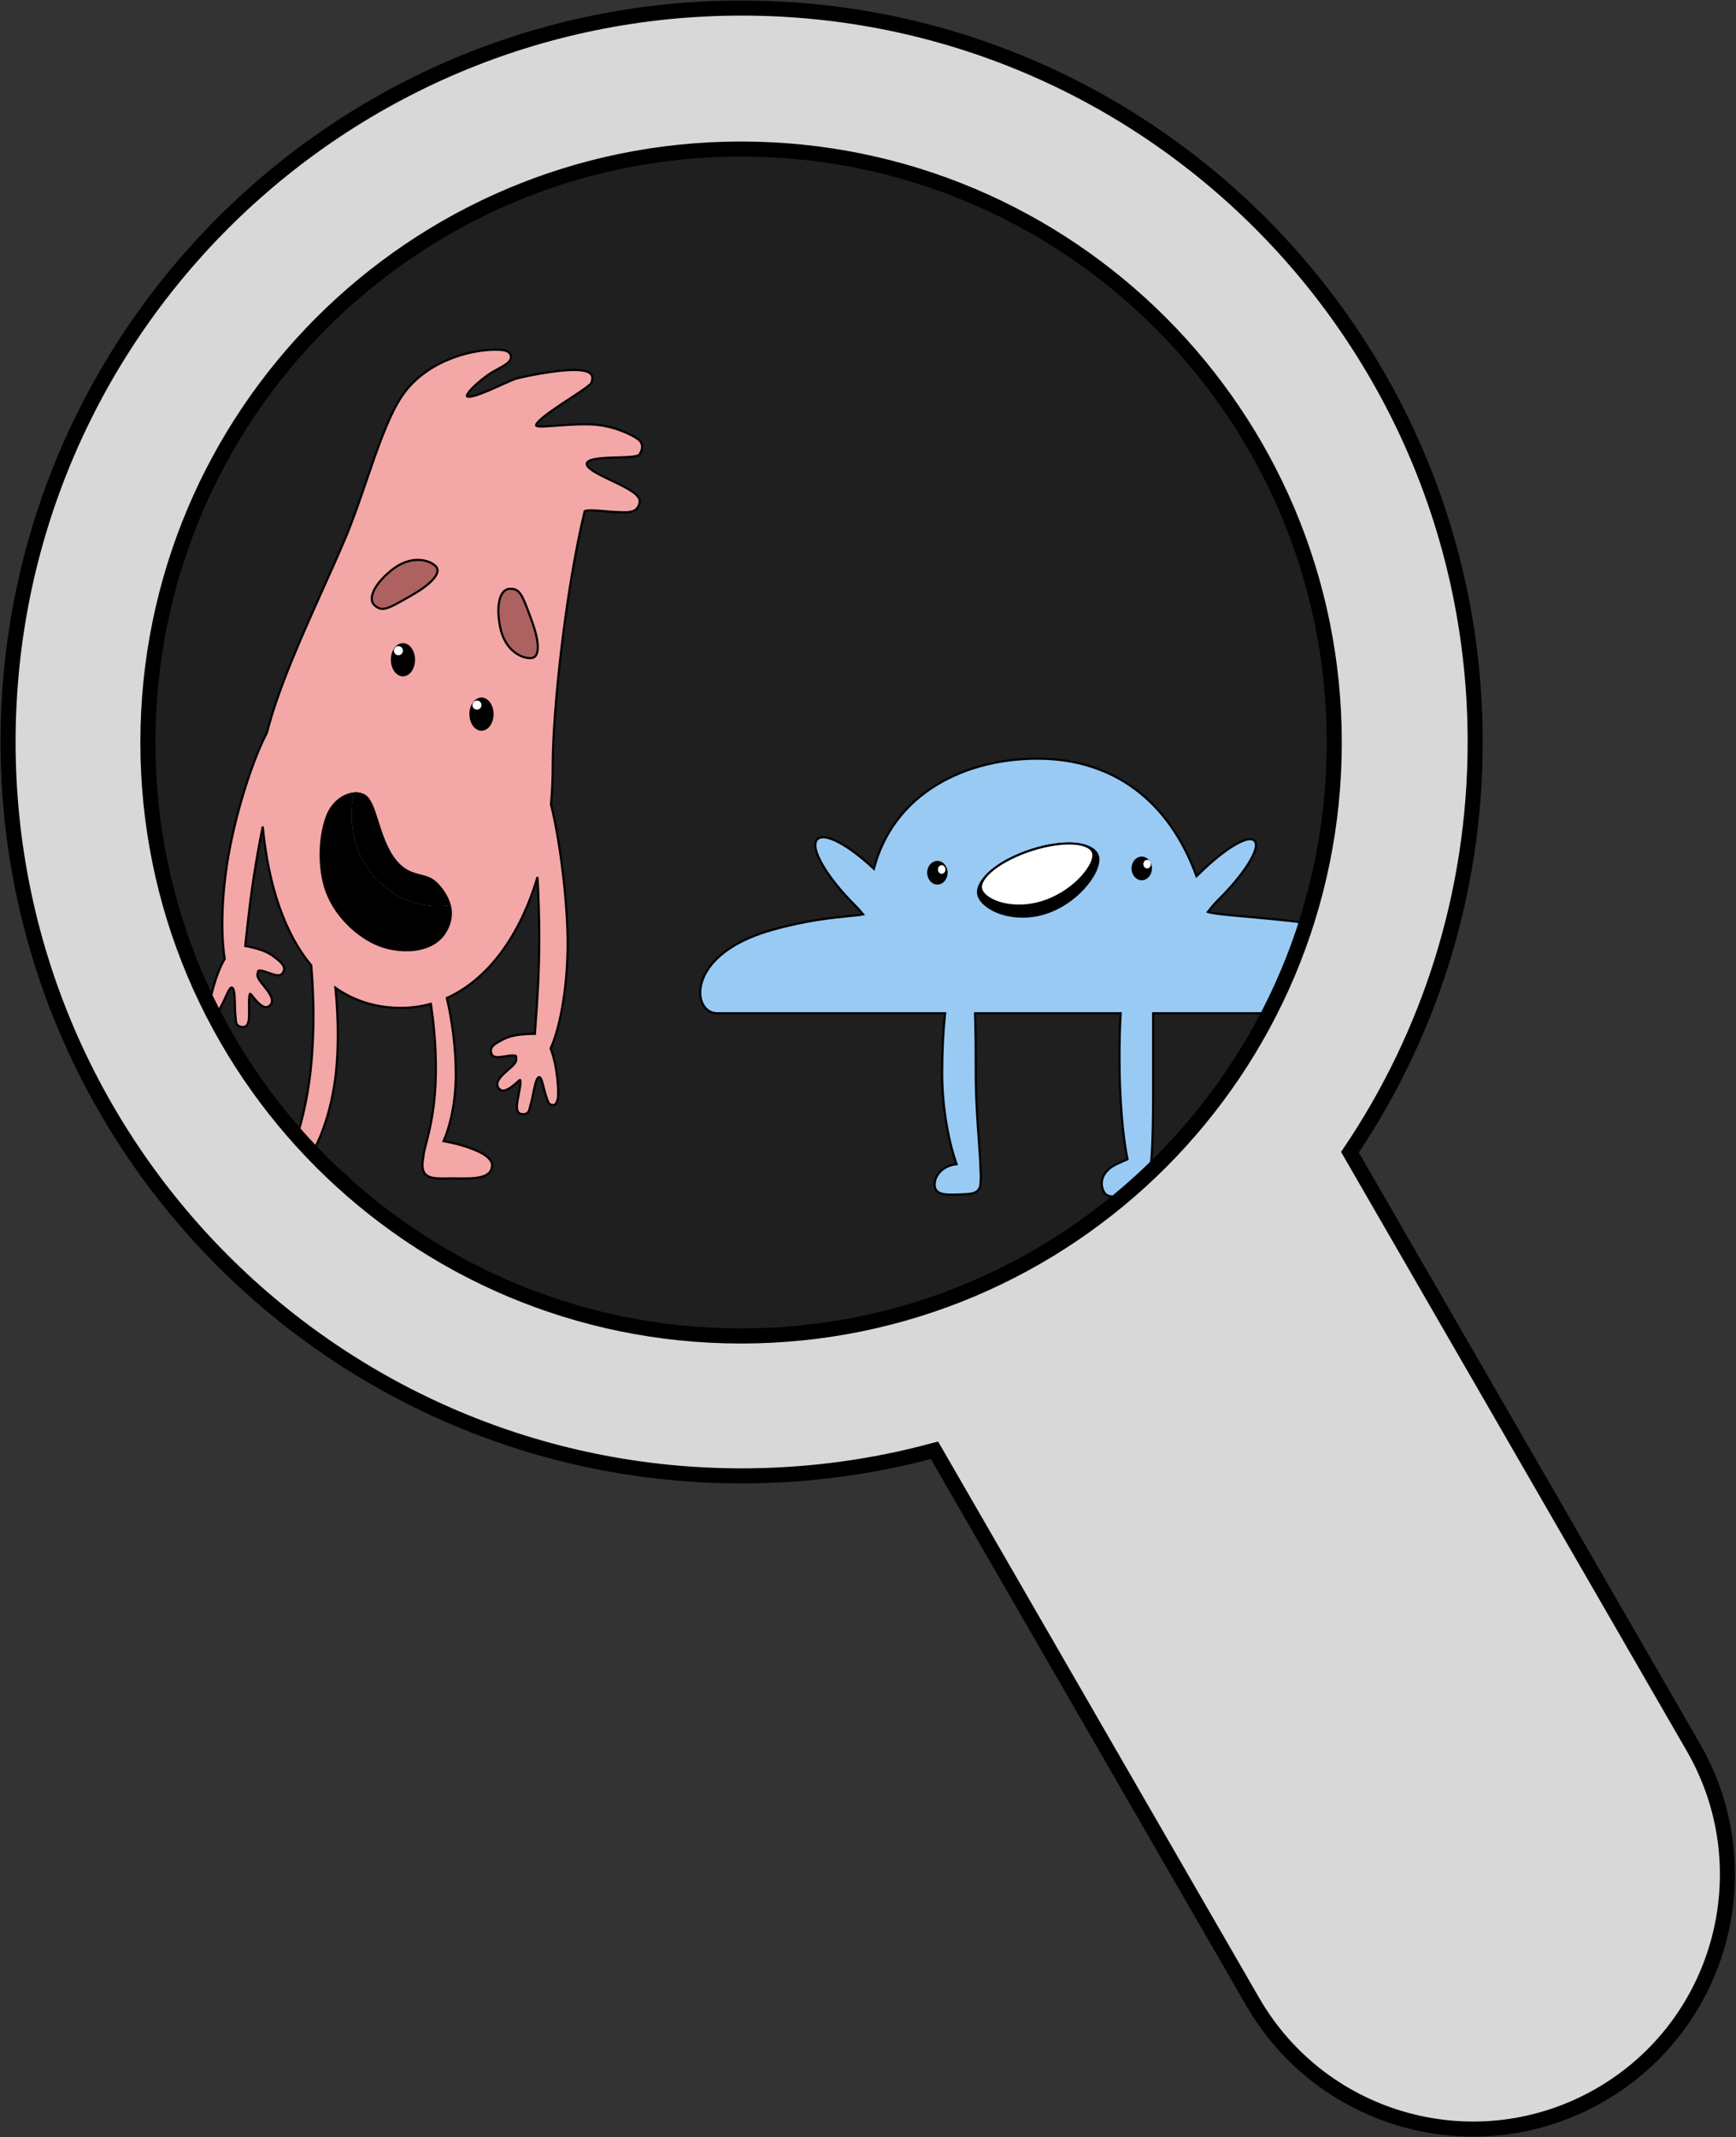 <?xml version="1.0" encoding="UTF-8"?>
<svg width="1614px" height="1986px" viewBox="0 0 1614 1986" version="1.1" xmlns="http://www.w3.org/2000/svg" xmlns:xlink="http://www.w3.org/1999/xlink">
    <rect x="0" y="0" width="1614" height="1986" fill="#333333" stroke="none"/>
    <!-- Generator: Sketch 62 (91390) - https://sketch.com -->
    <title>telescope</title>
    <desc>Created with Sketch.</desc>
    <g id="Page-1" stroke="none" stroke-width="1" fill="none" fill-rule="evenodd">
        <g id="telescope" transform="translate(7, 7)">
            <circle id="Oval" fill="#1F1F1F" fill-rule="nonzero" cx="682" cy="683" r="554"></circle>
            <g id="Group-3" transform="translate(389, 711.5) scale(-1, 1) translate(-389, -711.5) translate(188, 318)">
                <path d="M380.809,593.046 C378.707,594.721 378.719,604.376 378.54,611.117 C378.46,614.147 378.387,616.679 378.197,617.905 C377.999,619.18 377.938,620.382 377.88,621.487 C377.765,623.697 377.608,625.534 376.73,626.878 C375.992,628.008 374.779,628.864 372.593,629.249 C371.389,629.461 370.368,629.413 369.505,629.125 C368.589,628.819 367.833,628.248 367.228,627.372 C366.2,625.885 365.619,623.394 365.465,619.687 C365.372,617.431 365.409,614.697 365.447,611.925 C365.504,607.724 365.57,603.433 365.156,600.644 C365.021,599.732 364.85,598.996 364.573,598.531 C363.9,598.472 363.037,599.828 361.824,601.328 C359.34,604.398 355.86,608.638 352.012,610.46 C351.098,610.893 350.19,611.03 349.332,610.949 C348.395,610.861 347.516,610.509 346.754,609.973 C345.131,608.833 344.073,606.857 344.107,604.984 C344.186,600.703 347.841,595.982 351.476,591.45 C354.966,587.098 358.71,582.877 357.452,579.451 C357.336,579.135 357.263,578.78 357.193,578.416 C357.105,577.958 357.11,577.384 356.603,577.1 C356.159,576.851 355.445,576.821 354.326,576.983 C352.119,577.303 349.555,578.216 347.033,579.107 C344.239,580.092 341.492,581.048 339.287,581.269 C337.315,581.467 335.761,581.072 334.756,579.957 C333.722,578.809 333.162,577.676 332.942,576.58 C332.689,575.326 332.876,574.105 333.381,572.93 C334.609,570.075 337.854,567.492 340.5,565.441 C341.02,565.039 341.513,564.657 341.956,564.297 C348.632,558.875 358.456,556.046 368.98,554.072 C368.767,552.093 368.547,550.014 368.317,547.836 C366.308,528.839 363.5,502.27 357.433,467.873 C355.897,459.162 354.32,450.9 352.74,443.097 C347.371,499.227 331.779,543.197 307.638,572.11 C305.975,592.502 304.427,620.018 306.796,653.886 C309.979,699.401 319.643,727.927 325.152,744.191 C326.517,748.218 327.628,751.501 328.329,754.11 C332.557,757.715 336.265,765.089 336.265,774.661 C336.265,777.291 335.802,779.356 334.974,780.984 C334.051,782.801 332.674,784.094 330.919,785.004 C326.869,787.104 320.661,787.066 313.47,786.951 C311.829,786.925 310.137,786.898 308.411,786.898 C306.856,786.902 305.243,786.924 303.6,786.947 C295.077,787.065 285.772,787.163 279.502,784.882 C276.999,783.971 274.965,782.684 273.583,780.923 C272.298,779.286 271.559,777.237 271.559,774.661 C271.559,772.463 272.607,770.349 274.5,768.37 C276.452,766.328 279.313,764.42 282.703,762.686 C291.081,758.4 302.717,755.147 311.296,753.294 C299.717,737.613 286.749,704.365 283.788,662.026 C282.188,639.149 282.951,614.597 285.169,592.942 C267.715,605.17 247.297,611.609 224.265,611.609 C214.653,611.609 205.348,610.32 196.411,607.83 C194.152,623.129 191.771,643.312 191.771,668.048 C191.771,703.2 197.651,725.644 201.003,738.44 C202.428,743.878 203.38,747.626 203.311,749.903 C203.88,752.315 204.207,754.964 204.207,757.805 C204.207,760.435 203.743,762.501 202.916,764.129 C201.992,765.946 200.616,767.239 198.86,768.149 C194.81,770.248 188.602,770.21 181.411,770.096 C179.771,770.07 178.079,770.043 176.35,770.043 C174.712,770.043 172.996,770.067 171.238,770.092 C162.886,770.209 153.634,770.309 147.39,768.015 C144.907,767.103 142.885,765.814 141.511,764.054 C140.236,762.419 139.501,760.374 139.501,757.805 C139.501,755.455 140.702,753.198 142.852,751.099 C145.093,748.911 148.372,746.884 152.198,745.064 C162.41,740.208 176.547,736.793 184.555,735.396 C178.389,721.114 173.218,699.136 173.218,673.072 C173.218,648.718 176.826,622.163 181.583,602.445 C143.715,585.395 113.79,545.394 97.276,490.045 C96.359,507.414 95.639,526.321 95.639,545.845 C95.639,579.18 97.488,604.615 98.81,622.803 C99.159,627.616 99.472,631.922 99.706,635.733 C111.192,635.773 121.845,636.772 129.645,641.11 C130.144,641.387 130.696,641.678 131.277,641.984 C134.239,643.545 137.884,645.525 139.589,648.123 C140.29,649.193 140.686,650.362 140.656,651.641 C140.629,652.759 140.274,653.972 139.455,655.282 C138.659,656.555 137.197,657.213 135.221,657.361 C133.011,657.526 130.14,657.062 127.217,656.576 C124.578,656.137 121.895,655.683 119.666,655.751 C118.536,655.785 117.838,655.939 117.444,656.261 C116.993,656.629 117.098,657.194 117.091,657.66 C117.086,658.03 117.075,658.392 117.016,658.724 C116.373,662.317 120.792,665.824 124.985,669.503 C129.352,673.335 133.771,677.35 134.593,681.552 C134.952,683.391 134.253,685.52 132.853,686.925 C132.196,687.585 131.39,688.084 130.483,688.334 C129.653,688.562 128.735,688.585 127.759,688.317 C123.653,687.191 119.49,683.62 116.51,681.027 C115.055,679.761 113.969,678.575 113.413,678.552 C113.126,679.256 113.084,680.011 113.11,680.932 C113.187,683.75 113.996,687.965 114.783,692.092 C115.302,694.816 115.813,697.502 116.113,699.74 C116.605,703.417 116.466,705.971 115.712,707.614 C115.268,708.582 114.622,709.275 113.774,709.736 C112.974,710.17 111.976,710.394 110.754,710.394 C108.534,710.394 107.191,709.762 106.268,708.777 C105.17,707.607 104.696,705.825 104.199,703.668 C103.951,702.59 103.682,701.416 103.265,700.196 C102.865,699.021 102.354,696.54 101.748,693.571 C100.401,686.963 98.736,677.452 96.376,676.168 C95.991,675.958 95.652,675.858 95.343,675.959 C94.96,676.085 94.665,676.447 94.371,676.916 C93.3,678.626 92.522,681.76 91.547,685.553 C90.58,689.316 89.448,693.712 87.76,698.076 C87.19,699.55 86.524,700.42 85.88,700.957 C84.846,701.818 83.814,701.887 83.022,701.913 C81.628,701.971 80.712,701.311 80.011,700.293 C79.168,699.071 78.675,697.279 78.405,696.194 C77.245,691.527 78.502,665.54 85.113,649.322 C77.002,632.243 69.257,594.531 69.257,551.682 C69.257,511.391 76.752,454.123 84.716,422.593 C83.638,410.533 83.084,398.047 83.084,385.187 C83.084,336.473 71.336,223.831 53.389,150.029 C53.146,149.886 52.888,149.792 52.576,149.707 C51.676,149.46 50.402,149.342 48.892,149.3 C44.523,149.181 38.266,149.737 33.018,150.201 C29.429,150.518 26.304,150.792 24.537,150.792 C23.383,150.792 22.105,150.862 20.765,150.934 C16.314,151.173 11.239,151.391 7.575,149.553 C4.835,148.178 2.797,145.718 2.307,141.308 C2.144,139.845 2.612,138.359 3.653,136.873 C4.669,135.423 6.245,133.96 8.238,132.503 C13.242,128.843 20.929,125.167 28.492,121.56 C35.482,118.225 42.364,114.95 46.831,111.781 C48.458,110.626 49.757,109.495 50.586,108.374 C51.215,107.523 51.575,106.691 51.483,105.858 C51.384,104.96 50.766,104.267 49.858,103.678 C48.606,102.867 46.812,102.27 44.667,101.802 C38.569,100.474 29.726,100.262 21.778,100.065 C11.924,99.82 3.755,99.272 2.469,97.346 C0.809,94.859 0,92.394 0,90.167 C0,87.835 0.87,85.743 2.616,84.102 C5.74,81.168 20.705,72.637 39.891,70.033 C50.799,68.552 65.636,69.553 77.794,70.38 C88.375,71.099 97.288,72.11 98.477,70.443 C98.592,70.282 98.579,70.083 98.532,69.87 C98.432,69.419 98.154,68.913 97.754,68.347 C96.72,66.887 94.899,65.136 92.561,63.188 C86.034,57.751 75.544,50.89 66.337,44.864 C56.24,38.257 47.825,32.543 47.16,30.68 C46.077,27.646 45.77,24.95 47.436,22.856 C48.717,21.246 51.267,19.923 56.005,19.243 C70.744,17.127 103.025,23.318 116.564,26.674 C118.96,27.268 124.265,29.658 130.514,32.487 C138.527,36.116 148.124,40.466 155.03,42.521 C157.448,43.24 159.521,43.68 161.052,43.673 C161.627,43.671 162.114,43.61 162.487,43.445 C162.69,43.355 162.852,43.234 162.934,43.044 C163.139,42.567 162.738,41.845 162.231,40.989 C161.469,39.699 160.202,38.131 158.539,36.371 C155.119,32.754 150.042,28.366 144.099,23.978 C141.083,21.752 137.54,19.815 134.212,17.992 C130.573,15.998 127.186,14.132 124.949,12.2 C123.026,10.541 121.949,8.809 121.949,6.98 C121.949,5.63 122.301,4.537 122.903,3.646 C123.551,2.689 124.501,1.959 125.679,1.423 C128.362,0.202 132.313,0.013 136.088,0 L136.669,0 C161.12,0 203.71,11.318 225.114,45.798 C236.699,64.461 246.232,92.271 256.106,121.113 C262.5,139.793 269.042,158.907 276.395,176.227 C282.654,190.972 289.688,206.624 296.906,222.685 C317.052,267.513 338.62,315.521 348.815,355.911 C360.848,378.351 376.816,425.878 384.477,469.316 C391.442,508.81 391.581,545.148 388.052,565.995 C396.902,580.954 402.306,604.992 401.984,609.649 C401.907,610.764 401.733,612.614 401.115,613.964 C400.586,615.121 399.755,615.907 398.608,616.057 C397.605,616.2 396.598,616.293 395.45,615.636 C394.722,615.22 393.916,614.478 393.098,613.126 C390.678,609.121 388.8,604.989 387.194,601.451 C385.575,597.885 384.265,594.933 382.912,593.435 C382.542,593.025 382.188,592.719 381.789,592.662 C381.467,592.615 381.151,592.773 380.809,593.046 Z" id="Combined-Shape" stroke="#000000" stroke-width="2" fill="#F3A7A7" fill-rule="nonzero"></path>
                <g id="Group-2" transform="translate(97, 181)">
                    <path d="M0.032,96.748 C-0.289,90.398 1.754,81.157 5.997,69.716 C6.217,69.124 6.432,68.543 6.643,67.973 C10.83,56.675 13.388,49.709 16.33,45.666 C18.761,42.326 21.468,41.142 25.711,41.142 C27.951,41.142 29.881,41.965 31.46,43.495 C33.163,45.144 34.459,47.585 35.336,50.667 C37.126,56.952 37.155,65.84 35.092,76.347 C33.27,85.625 29.451,92.437 24.891,97.143 C19.202,103.016 12.371,105.606 6.947,105.606 C4.829,105.606 3.193,104.901 2.06,103.498 C0.825,101.966 0.181,99.677 0.032,96.748 Z" id="Oval" stroke="#000000" stroke-width="2" fill="#AD6161" fill-rule="nonzero"></path>
                    <path d="M113.655,69.115 C111.538,69.115 109.902,68.41 108.77,67.007 C107.535,65.475 106.891,63.186 106.743,60.257 C106.423,53.906 108.467,44.663 112.711,33.221 C112.931,32.628 113.146,32.047 113.358,31.477 C117.546,20.177 120.104,13.209 123.047,9.166 C125.478,5.825 128.184,4.64 132.428,4.64 C134.666,4.64 136.596,5.463 138.175,6.992 C139.878,8.641 141.173,11.083 142.05,14.165 C143.838,20.45 143.865,29.339 141.801,39.848 C139.978,49.128 136.158,55.94 131.599,60.648 C125.909,66.523 119.079,69.114 113.655,69.115 Z" id="Oval" stroke="#000000" stroke-width="2" fill="#AD6161" fill-rule="nonzero" transform="translate(125.041, 36.878) scale(-1, 1) rotate(-140) translate(-125.041, -36.878) "></path>
                    <ellipse id="Oval" fill="#000000" fill-rule="nonzero" cx="52.356" cy="157.619" rx="11.233" ry="15.441"></ellipse>
                    <ellipse id="Oval" fill="#000000" fill-rule="nonzero" cx="125.37" cy="107.085" rx="11.233" ry="15.441"></ellipse>
                    <path d="M198.239,318.398 C190.454,344.41 167.62,365.215 147.422,372.999 C136.863,377.068 122.572,379.022 109.849,376.318 C99.795,374.182 90.716,369.133 85.279,359.878 C80.642,351.984 79.562,344.464 80.819,337.513 C82.34,329.096 87.271,321.518 93.407,315.114 C98.391,309.913 103.755,308.557 109.386,307.115 C116.585,305.27 124.22,303.303 132.116,293.525 C140.421,283.241 144.764,269.602 148.544,257.693 C152.397,245.558 155.594,235.159 162.077,232.32 C168.008,229.724 174.819,230.617 180.924,233.954 C187.183,237.374 192.707,243.363 195.823,250.857 C203.5,269.319 204.552,297.302 198.239,318.398 Z" id="Oval" stroke="#000000" fill="#000000" fill-rule="nonzero"></path>
                    <g id="Combined-Shape" transform="translate(81, 230)">
                        <g id="path-2-link" fill="#FFFFFF" fill-rule="nonzero">
                            <path d="M80.877,1.862 C83.558,0.688 86.495,0.168 89.494,0.239 C91.201,7.08 92.11,14.262 92.11,21.667 C92.11,68.181 56.277,105.889 12.075,105.889 C8.136,105.889 4.264,105.589 0.477,105.011 C2.101,97.415 6.282,90.785 12.046,84.769 C23.398,72.922 36.65,80.644 50.727,63.211 C67.598,42.32 67.995,7.503 80.877,1.862 Z" id="path-2"></path>
                        </g>
                        <g id="path-2-link" fill="#000000" fill-rule="nonzero">
                            <path d="M80.877,1.862 C83.558,0.688 86.495,0.168 89.494,0.239 C91.201,7.08 92.11,14.262 92.11,21.667 C92.11,68.181 56.277,105.889 12.075,105.889 C8.136,105.889 4.264,105.589 0.477,105.011 C2.101,97.415 6.282,90.785 12.046,84.769 C23.398,72.922 36.65,80.644 50.727,63.211 C67.598,42.32 67.995,7.503 80.877,1.862 Z" id="path-2"></path>
                        </g>
                        <path d="M91.11,21.667 C91.11,44.654 82.259,65.467 67.943,80.532 C53.645,95.578 33.894,104.889 12.075,104.889 C8.557,104.889 5.092,104.647 1.696,104.178 C3.431,97.192 7.405,91.057 12.768,85.46 C17.677,80.337 22.967,79.019 28.51,77.599 C35.796,75.733 43.516,73.733 51.505,63.839 C59.849,53.507 64.222,39.81 68.021,27.844 C71.809,15.911 74.88,5.579 81.278,2.778 C83.599,1.762 86.123,1.264 88.708,1.234 C90.277,7.771 91.11,14.617 91.11,21.667 Z" id="Path" stroke="#000000" stroke-width="2"></path>
                    </g>
                    <ellipse id="Oval" fill="#FFFFFF" fill-rule="nonzero" cx="56.568" cy="149.196" rx="4.212" ry="4.211"></ellipse>
                    <ellipse id="Oval" fill="#FFFFFF" fill-rule="nonzero" cx="129.582" cy="98.663" rx="4.212" ry="4.211"></ellipse>
                </g>
            </g>
            <g id="Group-5" transform="translate(644, 698)" fill-rule="nonzero">
                <path d="M645.215,236.6 L421.084,236.6 C421.113,245.168 421.105,254.182 421.097,263.518 C421.093,267.963 421.089,272.481 421.089,277.058 L421.09,279.055 C421.091,282.951 421.094,286.801 421.097,290.599 C421.142,342.079 421.085,383.79 414.957,395.219 C413.66,398.742 411.787,401.808 408.692,403.891 C406.094,405.638 402.621,406.707 397.838,406.707 C394.987,406.707 392.487,406.798 390.288,406.879 C385.14,407.068 381.586,407.145 379.032,406.02 C376.75,405.016 375.161,403.121 374.026,399.452 C372.581,394.775 373.344,390.227 375.817,386.242 C378.326,382.199 382.621,378.733 388.169,376.356 C388.963,376.015 389.938,375.555 391.01,375.049 C392.943,374.137 395.182,373.082 397.25,372.295 C392.715,350.14 389.797,315.716 389.797,277.058 C389.797,262.869 390.19,249.25 390.912,236.6 L255.528,236.599 C256.087,252.743 256.186,271.776 256.186,292.155 C256.186,314.996 257.737,336.561 259.017,354.343 C259.864,366.129 260.592,376.259 260.674,384.007 C261.068,386.148 260.94,388.619 260.793,391.217 C260.736,392.23 260.677,393.263 260.652,394.303 C260.599,396.445 260.182,398.136 259.47,399.481 C258.682,400.97 257.532,402.053 256.056,402.841 C252.755,404.603 247.695,404.808 241.479,404.994 C241.175,405.003 240.869,405.012 240.561,405.022 C240.254,405.031 239.948,405.041 239.642,405.05 C233.227,405.251 227.124,405.398 223.123,403.747 C221.404,403.038 220.05,402.009 219.151,400.573 C218.333,399.266 217.884,397.61 217.935,395.499 C218.058,390.504 220.56,385.894 224.545,382.496 C228.161,379.414 232.996,377.335 238.324,376.886 C231.275,356.674 224.943,325.792 224.943,292.155 C224.943,271.78 225.941,252.749 227.67,236.599 L15.587,236.6 C11.757,236.6 8.365,235.141 5.724,232.588 C3.104,230.054 1.221,226.429 0.424,222.07 C-0.931,214.663 0.849,205.098 7.497,195.331 C16.584,181.979 34.821,168.192 66.646,159.215 C98.388,150.263 122.657,147.867 138.102,146.344 C143.793,145.783 148.272,145.345 151.468,144.732 C149.138,141.842 146.658,139.023 143.991,136.385 C131.305,123.836 120.967,110.87 114.502,100.053 C111.168,94.476 108.862,89.46 107.771,85.355 C106.632,81.07 106.847,77.75 108.349,75.644 C109.127,74.553 110.211,73.802 111.578,73.389 C112.864,73.001 114.417,72.916 116.203,73.144 C119.624,73.581 123.96,75.176 128.917,77.805 C138.186,82.719 149.687,91.257 161.469,102.346 C169.918,69.87 188.791,45.278 213.635,28.345 C241.501,9.351 276.891,0 313.499,0 C348.998,0 379.684,9.911 404.647,28.527 C429.583,47.123 448.815,74.413 461.401,109.234 C462.383,108.349 463.362,107.428 464.332,106.469 C475.917,95.013 487.329,85.936 496.409,80.515 C501.124,77.7 505.226,75.867 508.418,75.163 C510.099,74.792 511.545,74.73 512.723,74.967 C514.037,75.23 515.044,75.854 515.732,76.819 C516.963,78.546 517.051,81.406 515.838,85.211 C514.704,88.768 512.473,93.175 509.325,98.123 C503.225,107.712 493.665,119.37 482.086,130.82 C478.396,134.469 475.059,138.445 471.985,142.428 C476.941,144.135 492.33,145.454 511.04,147.139 C539.728,149.721 576.192,153.017 595.71,159.225 C619.671,166.846 634.586,179.705 643.166,192.698 C649.495,202.282 652.382,211.952 652.91,219.696 C653.238,224.524 652.647,228.615 651.42,231.515 C650.745,233.111 649.874,234.36 648.866,235.213 C647.792,236.122 646.561,236.6 645.215,236.6 Z" id="Combined-Shape" stroke="#000000" stroke-width="2" fill="#99CAF4"></path>
                <path d="M312.852,143.857 C298.148,144.501 285.154,140.564 275.413,134.763 C269.696,131.359 265.102,127.316 261.955,123.18 C258.83,119.072 257.127,114.883 257.268,111.173 C257.391,107.919 259.043,104.77 261.857,101.83 C264.911,98.638 269.328,95.702 274.759,93.16 C285.574,88.098 300.384,84.621 316.619,83.911 C332.839,83.2 347.42,85.384 357.877,89.51 C363.101,91.571 367.286,94.11 370.092,97.028 C372.66,99.7 374.056,102.685 373.934,105.9 C373.651,113.34 365.217,123.283 352.704,131.133 C341.819,137.961 327.759,143.204 312.852,143.857 Z" id="Oval" stroke="#000000" stroke-width="2" fill="#000000" transform="translate(315.6, 113.852) rotate(-15) translate(-315.6, -113.852) "></path>
                <path d="M311.956,133.355 C298.165,133.959 285.958,130.762 276.795,126.004 C271.433,123.219 267.116,119.902 264.154,116.5 C261.255,113.17 259.645,109.772 259.76,106.744 C259.861,104.096 261.388,101.539 263.964,99.138 C266.811,96.484 270.935,94.037 276.01,91.91 C286.133,87.666 300.01,84.715 315.236,84.048 C330.45,83.382 344.137,85.121 353.963,88.488 C358.864,90.168 362.793,92.244 365.433,94.643 C367.794,96.79 369.109,99.189 369.01,101.796 C368.776,107.928 360.896,116.117 349.283,122.627 C339.102,128.335 325.935,132.743 311.956,133.355 Z" id="Oval" stroke="#000000" stroke-width="2" fill="#FFFFFF" transform="translate(314.385, 108.668) rotate(-15) translate(-314.385, -108.668) "></path>
                <ellipse id="Oval" fill="#000000" cx="220.5" cy="106" rx="9.5" ry="11"></ellipse>
                <ellipse id="Oval" fill="#000000" cx="410.5" cy="102" rx="9.5" ry="11"></ellipse>
                <ellipse id="Oval" fill="#FFFFFF" cx="415.5" cy="98" rx="3.5" ry="4"></ellipse>
                <ellipse id="Oval" fill="#FFFFFF" cx="224.5" cy="103" rx="3.5" ry="4"></ellipse>
            </g>
            <g id="Combined-Shape" fill-rule="nonzero">
                <g id="path-5-link" transform="translate(3, 3)" fill="#000000">
                    <path d="M679.5,-2.27373675e-13 C1054.777,-2.27373675e-13 1359,304.223 1359,679.5 C1359,820.759 1315.896,951.951 1242.123,1060.64 L1562.15,1614.956 C1626.767,1726.876 1588.42,1869.988 1476.5,1934.606 C1364.58,1999.223 1221.467,1960.876 1156.85,1848.956 L859.982,1334.771 C802.509,1350.565 741.99,1359 679.5,1359 C304.223,1359 0,1054.777 0,679.5 C0,304.223 304.223,-2.27373675e-13 679.5,-2.27373675e-13 Z M679,126 C373.034,126 125,374.034 125,680 C125,985.966 373.034,1234 679,1234 C984.966,1234 1233,985.966 1233,680 C1233,374.034 984.966,126 679,126 Z" id="path-5"></path>
                </g>
                <g id="path-5-link" fill="#D8D8D8" stroke="#000000" stroke-width="14">
                    <path d="M1590.941,1796.166 C1575.276,1854.63 1537.308,1907.117 1480.75,1939.771 C1424.192,1972.425 1359.753,1979.062 1301.289,1963.397 C1242.826,1947.732 1190.339,1909.764 1157.685,1853.206 L861.781,1340.69 C804.653,1356.215 744.544,1364.5 682.5,1364.5 C494.171,1364.5 323.671,1288.165 200.253,1164.747 C76.835,1041.329 0.5,870.829 0.5,682.5 C0.5,494.171 76.835,323.671 200.253,200.253 C323.671,76.835 494.171,0.5 682.5,0.5 C870.829,0.5 1041.329,76.835 1164.747,200.253 C1288.165,323.671 1364.5,494.171 1364.5,682.5 C1364.5,823.718 1321.578,954.91 1248.07,1063.745 L1567.315,1616.706 C1599.969,1673.264 1606.607,1737.703 1590.941,1796.166 Z M1233.5,683 C1233.5,530.707 1171.771,392.832 1071.969,293.031 C972.168,193.229 834.293,131.5 682,131.5 C529.707,131.5 391.832,193.229 292.031,293.031 C192.229,392.832 130.5,530.707 130.5,683 C130.5,835.293 192.229,973.168 292.031,1072.969 C391.832,1172.771 529.707,1234.5 682,1234.5 C834.293,1234.5 972.168,1172.771 1071.969,1072.969 C1171.771,973.168 1233.5,835.293 1233.5,683 Z" id="path-5"></path>
                </g>
            </g>
        </g>
    </g>
</svg>